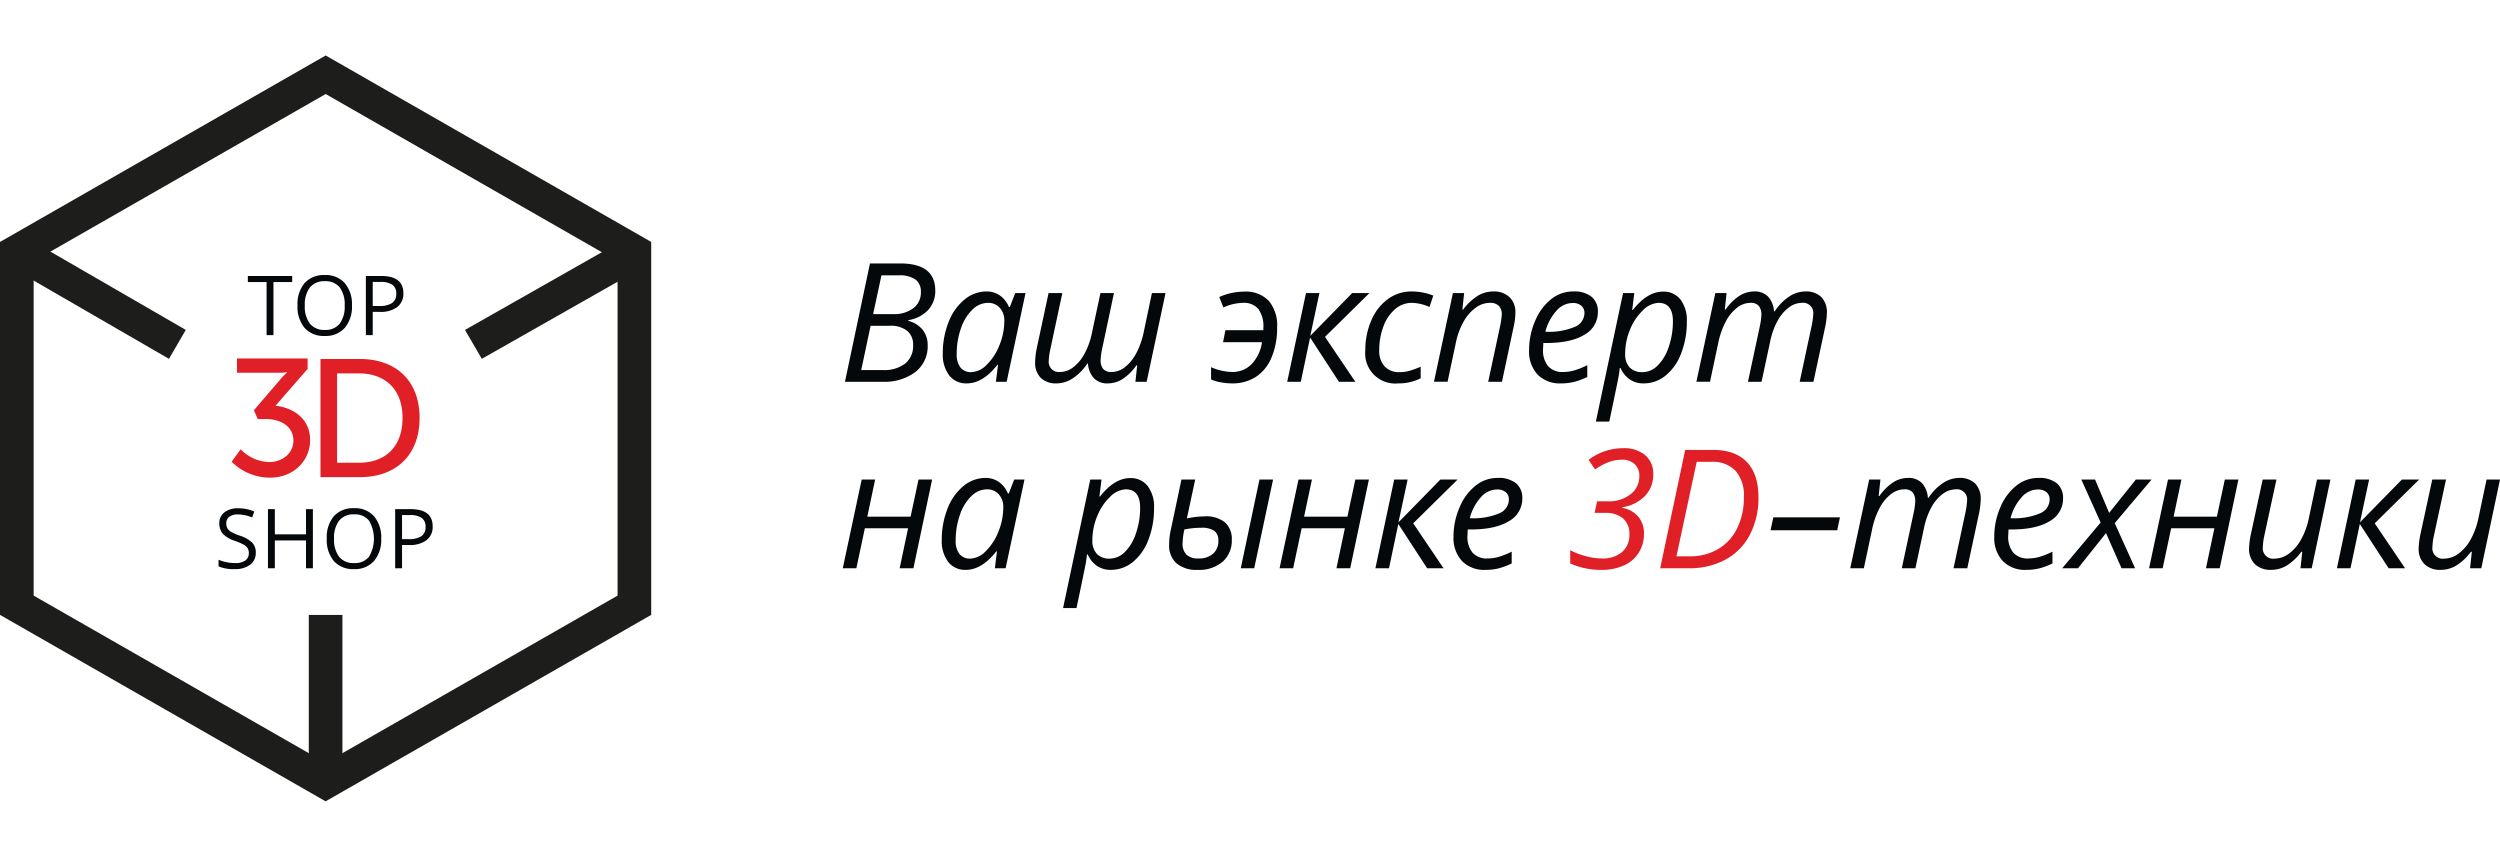 <svg xmlns="http://www.w3.org/2000/svg" width="213" height="73" viewBox="0 0 526.107 156.96"><path d="M189.464 43.766q7.358 0 7.358 5.723a5.851 5.851 0 01-1.482 4.053 7.128 7.128 0 01-4.173 2.146v.17a5.58 5.58 0 013.006 1.883 5.05 5.05 0 011.048 3.21 6.827 6.827 0 01-2.59 5.664 10.849 10.849 0 01-6.931 2.052h-7.886l5.263-24.901h6.387zm-8.227 22.431h4.531a7.232 7.232 0 004.735-1.371 4.754 4.754 0 001.652-3.875 3.697 3.697 0 00-1.269-3.023 5.605 5.605 0 00-3.653-1.047h-4.02zm2.504-11.769h4.224a6.682 6.682 0 004.241-1.244 4.076 4.076 0 001.584-3.389 3.14 3.14 0 00-1.133-2.648 5.834 5.834 0 00-3.568-.878h-3.593zM207.62 49.659a4.812 4.812 0 012.793.843 5.481 5.481 0 011.907 2.427h.188l1.141-2.93h2.163l-3.969 18.668h-2.265l.443-3.56h-.136q-3.05 3.9-6.422 3.9a4.488 4.488 0 01-3.712-1.686 7.205 7.205 0 01-1.346-4.616 17.585 17.585 0 011.21-6.574 11.359 11.359 0 013.338-4.752 7.261 7.261 0 014.667-1.72zm-3.237 16.981a4.793 4.793 0 003.287-1.576 11.672 11.672 0 002.658-4.104 13.436 13.436 0 001.022-5.067 3.972 3.972 0 00-.954-2.794 3.24 3.24 0 00-2.504-1.039 4.689 4.689 0 00-3.296 1.465 9.885 9.885 0 00-2.393 3.968 15.997 15.997 0 00-.868 5.28 4.46 4.46 0 00.8 2.905 2.761 2.761 0 002.248.962zM234.426 50l-2.504 11.803a13.415 13.415 0 00-.307 2.3 2.915 2.915 0 00.52 1.839 2.175 2.175 0 001.814.664 4.575 4.575 0 002.785-1.022 8.897 8.897 0 002.384-2.921 16.849 16.849 0 001.593-4.573l1.703-8.09h2.861l-3.968 18.667h-2.368l.375-3.458h-.17a10.667 10.667 0 01-2.955 2.913 5.828 5.828 0 01-3.041.886 3.865 3.865 0 01-2.963-1.108 5.034 5.034 0 01-1.226-3.065h-.137a10.937 10.937 0 01-3.091 3.125 6.243 6.243 0 01-3.364 1.048 4.586 4.586 0 01-3.347-1.159 4.508 4.508 0 01-1.183-3.372 16.189 16.189 0 01.374-3.032L220.664 50h2.895l-2.52 11.804a14.874 14.874 0 00-.341 2.47 2.145 2.145 0 002.435 2.333 4.528 4.528 0 002.691-.971 8.707 8.707 0 002.368-2.81 15.178 15.178 0 001.567-4.31L231.58 50h2.845zM261.811 49.693a6.69 6.69 0 015.178 1.924 7.997 7.997 0 011.77 5.604 15.881 15.881 0 01-1.166 6.31 8.905 8.905 0 01-3.287 4.097 9.053 9.053 0 01-5.05 1.38 12.701 12.701 0 01-2.461-.247 7.863 7.863 0 01-1.933-.588V65.6a11.666 11.666 0 004.394 1.005 5.615 5.615 0 004.14-1.652 8.43 8.43 0 002.18-4.616h-8.194l.495-2.52h7.988v-.494a6.119 6.119 0 00-1.073-3.995 3.98 3.98 0 00-3.22-1.269 10.41 10.41 0 00-4.121.971l-.869-2.197a13.1 13.1 0 015.23-1.14zM284.559 50h3.628l-9.351 9.214 6.387 9.453h-3.457l-6.064-9.317-1.959 9.317h-2.861l3.952-18.668h2.827l-1.925 9.01zM294.27 69.008a6.338 6.338 0 01-6.949-6.967 15.486 15.486 0 011.261-6.284 10.667 10.667 0 013.483-4.489 8.318 8.318 0 015-1.609 12.482 12.482 0 014.564.869l-.8 2.401a9.637 9.637 0 00-3.73-.869 5.339 5.339 0 00-3.484 1.304 8.58 8.58 0 00-2.47 3.627 13.964 13.964 0 00-.894 5.05 4.764 4.764 0 001.133 3.39 4.072 4.072 0 003.125 1.209 7.711 7.711 0 002.317-.34 21.2 21.2 0 002.146-.801v2.435a10.23 10.23 0 01-4.701 1.074zM313.18 68.667l2.52-11.786a15.552 15.552 0 00.341-2.453 2.42 2.42 0 00-.604-1.72 2.538 2.538 0 00-1.933-.648 5.049 5.049 0 00-2.956 1.022 9.089 9.089 0 00-2.538 2.913 15.33 15.33 0 00-1.66 4.581l-1.72 8.09h-2.862L305.754 50h2.367l-.374 3.458h.17a11.396 11.396 0 013.16-2.938 6.347 6.347 0 013.159-.86 4.768 4.768 0 013.415 1.184 4.34 4.34 0 011.252 3.313 13.97 13.97 0 01-.392 3.065l-2.436 11.446h-2.895zM328.497 69.008a6.515 6.515 0 01-4.922-1.857 7.106 7.106 0 01-1.789-5.144 15.326 15.326 0 011.27-6.14 11.366 11.366 0 013.363-4.573 7.332 7.332 0 014.616-1.635 5.856 5.856 0 013.917 1.132 3.952 3.952 0 011.312 3.16 5.398 5.398 0 01-2.827 4.811q-2.828 1.747-8.09 1.747h-.563l-.068 1.362a5.27 5.27 0 001.047 3.483 3.992 3.992 0 003.245 1.252 8.42 8.42 0 002.206-.307 16.871 16.871 0 002.818-1.124v2.487a15.377 15.377 0 01-2.827 1.047 11.466 11.466 0 01-2.708.299zm2.367-16.914a4.55 4.55 0 00-3.295 1.602 10.454 10.454 0 00-2.359 4.445h.204a13.908 13.908 0 005.953-1.013 3.181 3.181 0 002.07-2.939 1.99 1.99 0 00-.622-1.498 2.736 2.736 0 00-1.95-.596zM345.853 69.008a5 5 0 01-2.896-.852 5.53 5.53 0 01-1.925-2.385h-.17l-.068.648q-.051.425-.18 1.192-.127.766-1.95 9.436h-2.826l5.722-27.048h2.368l-.443 3.56h.136q3.049-3.866 6.336-3.866a4.48 4.48 0 013.68 1.66 7.217 7.217 0 011.345 4.659 18.088 18.088 0 01-1.176 6.625 10.997 10.997 0 01-3.253 4.693 7.284 7.284 0 01-4.7 1.678zm3.168-16.948a4.927 4.927 0 00-3.33 1.618A11.535 11.535 0 00343 57.75a13.24 13.24 0 00-.997 5.025 4.013 4.013 0 00.945 2.87 3.59 3.59 0 002.734.996 4.506 4.506 0 003.143-1.38 9.693 9.693 0 002.342-3.926 16.345 16.345 0 00.885-5.407q0-3.866-3.031-3.867zM367.845 68.667l2.52-11.786a13.99 13.99 0 00.307-2.3 2.915 2.915 0 00-.528-1.856 2.18 2.18 0 00-1.806-.665 4.578 4.578 0 00-2.784 1.022 8.889 8.889 0 00-2.384 2.921 16.85 16.85 0 00-1.593 4.573l-1.72 8.09h-2.862L360.981 50h2.367l-.374 3.458h.17a10.678 10.678 0 012.955-2.912 5.828 5.828 0 013.04-.886 3.867 3.867 0 012.964 1.107 5.064 5.064 0 011.226 3.083h.136a10.938 10.938 0 013.117-3.16 6.252 6.252 0 013.338-1.03 4.586 4.586 0 013.347 1.158 4.51 4.51 0 011.184 3.372 16.228 16.228 0 01-.375 3.032l-2.452 11.446h-2.896l2.521-11.786a15.477 15.477 0 00.34-2.487 2.145 2.145 0 00-2.435-2.334 4.576 4.576 0 00-2.725.988 8.604 8.604 0 00-2.36 2.802 15.304 15.304 0 00-1.54 4.3l-1.823 8.517h-2.861zM184.167 89.241l-1.652 7.819h9.112l1.669-7.819h2.862l-3.935 18.668h-2.895l1.771-8.414h-9.095l-1.789 8.414h-2.86l3.984-18.668h2.828zM207.402 88.902a4.809 4.809 0 012.793.842 5.482 5.482 0 011.908 2.427h.188l1.14-2.93h2.164l-3.969 18.668h-2.265l.443-3.56h-.136q-3.05 3.9-6.422 3.901a4.489 4.489 0 01-3.713-1.686 7.207 7.207 0 01-1.345-4.616 17.586 17.586 0 011.21-6.575 11.365 11.365 0 013.337-4.752 7.263 7.263 0 014.667-1.72zm-3.236 16.98a4.793 4.793 0 003.287-1.575 11.677 11.677 0 002.657-4.105 13.438 13.438 0 001.022-5.067 3.97 3.97 0 00-.954-2.793 3.24 3.24 0 00-2.503-1.039 4.689 4.689 0 00-3.296 1.465 9.883 9.883 0 00-2.393 3.968 16 16 0 00-.869 5.28 4.462 4.462 0 00.801 2.904 2.76 2.76 0 002.248.962zM233.732 108.25a5 5 0 01-2.896-.851 5.535 5.535 0 01-1.925-2.385h-.17l-.068.647q-.051.425-.18 1.192-.127.767-1.95 9.436h-2.827l5.723-27.048h2.368l-.443 3.561h.136q3.048-3.867 6.336-3.866a4.48 4.48 0 013.68 1.66 7.219 7.219 0 011.344 4.658 18.091 18.091 0 01-1.175 6.626 10.997 10.997 0 01-3.253 4.693 7.287 7.287 0 01-4.7 1.677zm3.168-16.947a4.925 4.925 0 00-3.33 1.618 11.538 11.538 0 00-2.691 4.07 13.241 13.241 0 00-.997 5.025 4.014 4.014 0 00.945 2.87 3.591 3.591 0 002.734.996 4.507 4.507 0 003.143-1.379 9.691 9.691 0 002.342-3.927 16.344 16.344 0 00.885-5.407q0-3.866-3.032-3.866zM251.523 89.241l-1.754 8.176a19.39 19.39 0 013.73-.426 6.27 6.27 0 014.3 1.278 4.648 4.648 0 011.422 3.645 5.914 5.914 0 01-1.907 4.607 7.573 7.573 0 01-5.28 1.73 6.5 6.5 0 01-4.446-1.372 5.008 5.008 0 01-1.55-3.96 14.57 14.57 0 01.392-3.305l2.198-10.373h2.895zm1.209 10.152a17.718 17.718 0 00-3.491.358 15.828 15.828 0 00-.375 2.862 3.242 3.242 0 00.826 2.443 3.535 3.535 0 002.53.792 4.39 4.39 0 003.065-1.005 3.456 3.456 0 001.107-2.69 2.514 2.514 0 00-.834-2.104 4.662 4.662 0 00-2.828-.656zm11.208 8.516h-2.828l3.934-18.668h2.862zM276.087 89.241l-1.653 7.819h9.112l1.67-7.819h2.861l-3.934 18.668h-2.896l1.772-8.414h-9.096l-1.788 8.414h-2.861l3.985-18.668h2.828zM303.12 89.241h3.628l-9.351 9.215 6.387 9.453h-3.457l-6.064-9.316-1.959 9.316h-2.861l3.952-18.668h2.827l-1.925 9.011zM312.593 108.25a6.515 6.515 0 01-4.922-1.856 7.108 7.108 0 01-1.789-5.145 15.325 15.325 0 011.27-6.14 11.36 11.36 0 013.363-4.573 7.332 7.332 0 014.616-1.634 5.856 5.856 0 013.917 1.131 3.953 3.953 0 011.312 3.16 5.399 5.399 0 01-2.827 4.812q-2.828 1.746-8.09 1.746h-.563l-.068 1.363a5.268 5.268 0 001.047 3.482 3.992 3.992 0 003.245 1.252 8.4 8.4 0 002.206-.307 16.871 16.871 0 002.818-1.124v2.488a15.371 15.371 0 01-2.827 1.047 11.44 11.44 0 01-2.708.298zm2.368-16.913a4.55 4.55 0 00-3.296 1.6 10.457 10.457 0 00-2.359 4.446h.204a13.917 13.917 0 005.953-1.013 3.182 3.182 0 002.07-2.938 1.99 1.99 0 00-.622-1.5 2.736 2.736 0 00-1.95-.595z" fill="#04080a"/><path d="M347.915 88.17a6.369 6.369 0 01-1.72 4.504 8.278 8.278 0 01-4.77 2.393v.153a5.518 5.518 0 013.322 1.814 5.292 5.292 0 011.21 3.551 7.505 7.505 0 01-1.056 3.994 7.082 7.082 0 01-3.083 2.7 11.06 11.06 0 01-4.82.971 15.764 15.764 0 01-6.558-1.345v-2.794a15.504 15.504 0 003.39 1.286 13.352 13.352 0 003.235.45 6.269 6.269 0 004.293-1.353 4.69 4.69 0 001.533-3.705 4.201 4.201 0 00-1.346-3.38 5.595 5.595 0 00-3.747-1.15h-2.231l.528-2.435h2.367a7.247 7.247 0 004.667-1.482 4.714 4.714 0 001.857-3.866 3.234 3.234 0 00-.988-2.487 3.768 3.768 0 00-2.674-.92 8.022 8.022 0 00-2.674.46 13.557 13.557 0 00-2.981 1.584l-1.362-2.01a11.905 11.905 0 017.221-2.452 6.875 6.875 0 014.718 1.481 5.124 5.124 0 011.67 4.037zM370.052 92.972a16.64 16.64 0 01-1.788 7.852 12.509 12.509 0 01-5.11 5.246 15.807 15.807 0 01-7.784 1.84h-5.995l5.263-24.902h5.825q4.7 0 7.145 2.547 2.444 2.546 2.444 7.417zm-14.494 12.434a11.553 11.553 0 006.046-1.56 10.225 10.225 0 003.994-4.401 14.656 14.656 0 001.388-6.507 7.857 7.857 0 00-1.754-5.544 6.696 6.696 0 00-5.144-1.882h-3.031l-4.259 19.894h2.76z" fill="#e01f26"/><path d="M372.592 99.921l.596-2.725h14.017l-.579 2.725h-14.034zM400.22 107.91l2.521-11.787a13.988 13.988 0 00.307-2.3 2.915 2.915 0 00-.528-1.856 2.181 2.181 0 00-1.806-.664 4.58 4.58 0 00-2.784 1.021 8.894 8.894 0 00-2.384 2.921 16.85 16.85 0 00-1.593 4.574l-1.72 8.09h-2.862l3.986-18.668h2.367l-.374 3.458h.17a10.664 10.664 0 012.955-2.912 5.824 5.824 0 013.04-.885 3.869 3.869 0 012.964 1.106 5.064 5.064 0 011.226 3.083h.136a10.936 10.936 0 013.117-3.16 6.247 6.247 0 013.338-1.03 4.584 4.584 0 013.347 1.159 4.51 4.51 0 011.184 3.372 16.22 16.22 0 01-.375 3.031L414 107.91h-2.896l2.521-11.786a15.48 15.48 0 00.34-2.487 2.145 2.145 0 00-2.435-2.333 4.576 4.576 0 00-2.725.987 8.61 8.61 0 00-2.36 2.802 15.315 15.315 0 00-1.54 4.3l-1.823 8.517h-2.861zM426.391 108.25a6.515 6.515 0 01-4.922-1.856 7.108 7.108 0 01-1.789-5.145 15.325 15.325 0 011.27-6.14 11.36 11.36 0 013.363-4.573 7.332 7.332 0 014.616-1.634 5.856 5.856 0 013.917 1.131 3.953 3.953 0 011.312 3.16 5.399 5.399 0 01-2.827 4.812q-2.828 1.746-8.09 1.746h-.563l-.068 1.363a5.268 5.268 0 001.047 3.482 3.992 3.992 0 003.245 1.252 8.4 8.4 0 002.206-.307 16.871 16.871 0 002.818-1.124v2.488a15.371 15.371 0 01-2.827 1.047 11.44 11.44 0 01-2.708.298zm2.367-16.913a4.55 4.55 0 00-3.295 1.6 10.457 10.457 0 00-2.359 4.446h.204a13.917 13.917 0 005.953-1.013 3.182 3.182 0 002.07-2.938 1.99 1.99 0 00-.622-1.5 2.736 2.736 0 00-1.95-.595zM443.192 100.517l-5.893 7.392h-3.321l8.09-9.623-4.07-9.044h2.895l2.963 7.017 5.62-7.017h3.305l-7.75 9.18 4.292 9.487h-2.861zM459.068 89.241l-1.652 7.819h9.112l1.669-7.819h2.862l-3.935 18.668h-2.895L466 99.495h-9.095l-1.789 8.414h-2.861l3.985-18.668h2.828zM479.06 89.241l-2.556 11.838a12.797 12.797 0 00-.306 2.368 2.183 2.183 0 002.503 2.435 5.07 5.07 0 002.947-1.021 9.095 9.095 0 002.555-2.93 15.714 15.714 0 001.686-4.599l1.703-8.09h2.827l-3.934 18.667h-2.367l.374-3.458h-.204a11.185 11.185 0 01-3.185 2.964 6.417 6.417 0 01-3.134.835 4.758 4.758 0 01-3.424-1.184 4.446 4.446 0 01-1.243-3.381 15.948 15.948 0 01.375-2.929l2.487-11.515h2.895zM505.462 89.241h3.628l-9.35 9.215 6.387 9.453h-3.458l-6.063-9.316-1.96 9.316h-2.86l3.95-18.668h2.828l-1.925 9.011zM514.747 89.241l-2.556 11.838a12.797 12.797 0 00-.306 2.368 2.183 2.183 0 002.504 2.435 5.07 5.07 0 002.947-1.021 9.095 9.095 0 002.554-2.93 15.714 15.714 0 001.686-4.599l1.704-8.09h2.827l-3.935 18.667h-2.367l.375-3.458h-.205a11.185 11.185 0 01-3.184 2.964 6.417 6.417 0 01-3.135.835 4.758 4.758 0 01-3.423-1.184 4.446 4.446 0 01-1.243-3.381 15.948 15.948 0 01.374-2.929l2.487-11.514h2.896zM53.827 104.606a3.052 3.052 0 01-1.192 2.563 5.17 5.17 0 01-3.237.92 8.094 8.094 0 01-3.406-.57v-1.397a9.085 9.085 0 001.67.51 8.727 8.727 0 001.788.188 3.608 3.608 0 002.18-.55 1.8 1.8 0 00.732-1.528 1.956 1.956 0 00-.26-1.06 2.419 2.419 0 00-.868-.762 12.266 12.266 0 00-1.853-.792 5.915 5.915 0 01-2.482-1.474 3.253 3.253 0 01-.745-2.222 2.765 2.765 0 011.081-2.291 4.489 4.489 0 012.862-.852 8.443 8.443 0 013.415.682l-.452 1.26a7.703 7.703 0 00-2.997-.647 2.896 2.896 0 00-1.797.494 1.629 1.629 0 00-.647 1.37 2.101 2.101 0 00.238 1.061 2.245 2.245 0 00.805.758 10.054 10.054 0 001.733.762 6.856 6.856 0 012.695 1.499 2.95 2.95 0 01.737 2.078zM65.845 107.919h-1.448v-5.86H57.84v5.86h-1.448v-12.45h1.448v5.296h6.557v-5.297h1.448v12.45zM80.223 101.676a6.853 6.853 0 01-1.511 4.701 5.315 5.315 0 01-4.203 1.712 5.379 5.379 0 01-4.245-1.682 6.911 6.911 0 01-1.495-4.748 6.822 6.822 0 011.5-4.713 5.42 5.42 0 014.257-1.674 5.306 5.306 0 014.19 1.703 6.845 6.845 0 011.507 4.701zm-9.92 0a5.906 5.906 0 001.076 3.837 3.825 3.825 0 003.13 1.307 3.785 3.785 0 003.126-1.303 7.471 7.471 0 00.004-7.652 3.767 3.767 0 00-3.113-1.298 3.845 3.845 0 00-3.147 1.307 5.846 5.846 0 00-1.077 3.802zM91.052 99.096a3.488 3.488 0 01-1.29 2.908 5.84 5.84 0 01-3.692 1.018h-1.465v4.897h-1.448v-12.45h3.228q4.667 0 4.667 3.627zm-6.447 2.682h1.303a4.838 4.838 0 002.785-.621 2.292 2.292 0 00.86-1.993 2.145 2.145 0 00-.81-1.84 4.232 4.232 0 00-2.52-.604h-1.618v5.059zM57.548 58.854h-1.447V47.69h-3.943v-1.286h9.333v1.286h-3.943v11.164zM74.067 52.612a6.853 6.853 0 01-1.511 4.7 5.315 5.315 0 01-4.203 1.713 5.379 5.379 0 01-4.245-1.682 6.911 6.911 0 01-1.495-4.748 6.822 6.822 0 011.5-4.714 5.42 5.42 0 014.257-1.673 5.306 5.306 0 014.19 1.703 6.845 6.845 0 011.507 4.701zm-9.92 0a5.906 5.906 0 001.076 3.836 3.825 3.825 0 003.13 1.308 3.785 3.785 0 003.125-1.303 5.992 5.992 0 001.056-3.841 5.941 5.941 0 00-1.051-3.811 3.767 3.767 0 00-3.113-1.299 3.845 3.845 0 00-3.147 1.307 5.846 5.846 0 00-1.077 3.803zM84.886 50.032a3.488 3.488 0 01-1.29 2.908 5.84 5.84 0 01-3.692 1.018H78.44v4.896h-1.447v-12.45h3.227q4.668 0 4.667 3.628zm-6.447 2.682h1.303a4.838 4.838 0 002.785-.622 2.292 2.292 0 00.86-1.992 2.145 2.145 0 00-.809-1.84 4.232 4.232 0 00-2.52-.604h-1.619v5.058z" fill="#04080a"/><path d="M68.536 0L0 39.24v78.482l68.522 39.238 68.522-39.238V39.24zm0 8.111l61.426 35.184v70.371l-61.44 35.184-61.44-35.184v-70.37z" fill="#1d1d1b"/><path d="M50.647 82.87a8.649 8.649 0 006.025 2.693c2.747 0 5.072-1.852 5.072-4.51 0-3.04-2.713-4.54-5.813-4.54h-1.69l-.811-1.853 5.425-6.324a11.253 11.253 0 011.551-1.605v-.072a16.637 16.637 0 01-2.114.106h-8.42v-3.004h14.866v2.199l-6.763 7.758c3.276.315 7.29 2.41 7.29 7.23 0 4.194-3.345 7.898-8.453 7.898a11.439 11.439 0 01-8.068-3.356zM75.478 85.708c5.568 0 9.23-3.278 9.23-9.439 0-6.095-3.7-9.37-9.23-9.37h-4.543v18.809h4.543zM67.445 63.87h8.28c7.575 0 12.575 4.543 12.575 12.4 0 7.889-5 12.467-12.576 12.467h-8.279V63.87z" fill="#e01f26"/><path fill="#1d1d1b" d="M35.557 63.84L3.746 45.44l3.541-6.084 31.811 18.4-3.541 6.084zM101.394 63.84l-3.541-6.084 32.405-18.4 3.541 6.084-32.405 18.4zM64.981 117.731h7.083v33.961h-7.083z"/></svg>